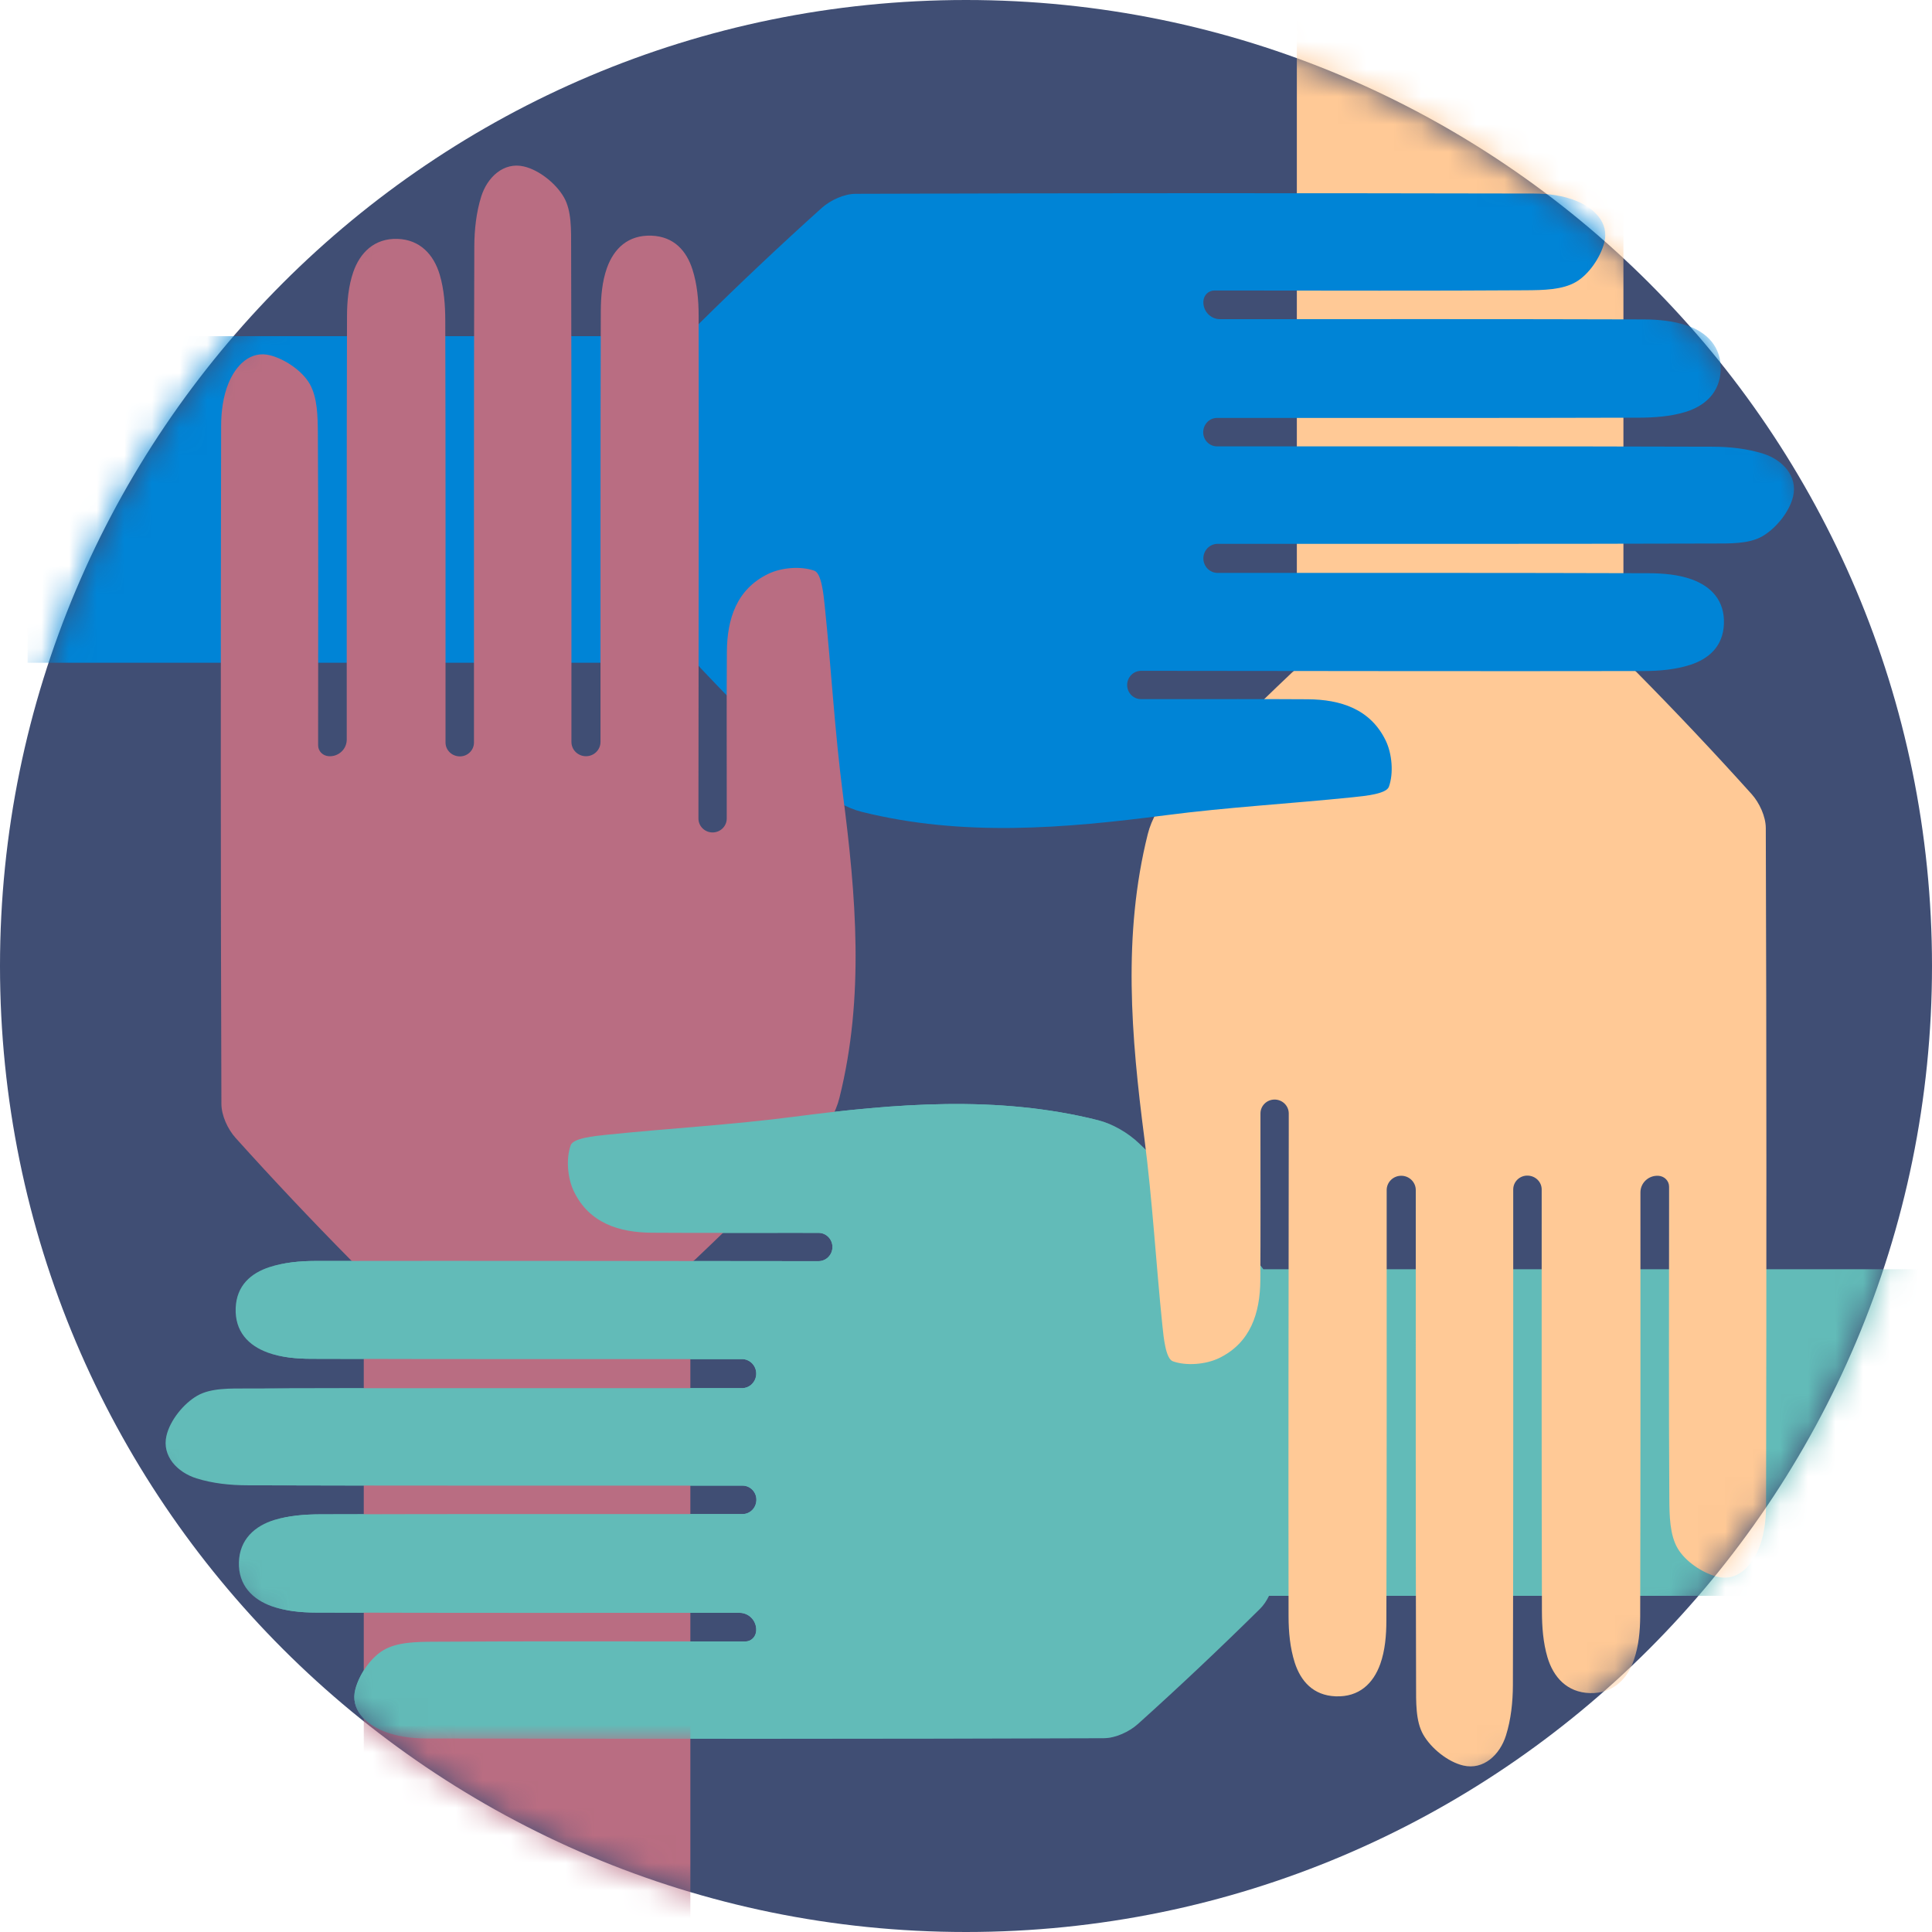 <svg width="70" height="70" viewBox="0 0 70 70" fill="none" xmlns="http://www.w3.org/2000/svg">
<path fill-rule="evenodd" clip-rule="evenodd" d="M70 35C70 54.33 54.33 70 35 70C15.67 70 0 54.33 0 35C0 15.67 15.67 0 35 0C54.33 0 70 15.67 70 35Z" fill="#404E74"/>
<mask id="mask0" mask-type="alpha" maskUnits="userSpaceOnUse" x="0" y="0" width="70" height="70">
<path fill-rule="evenodd" clip-rule="evenodd" d="M70 35C70 54.33 54.33 70 35 70C15.67 70 0 54.33 0 35C0 15.67 15.67 0 35 0C54.33 0 70 15.67 70 35Z" fill="white"/>
</mask>
<g mask="url(#mask0)">
<path fill-rule="evenodd" clip-rule="evenodd" d="M21.989 41.114C21.523 41.162 20.771 41.236 20.678 41.494C20.503 41.981 20.561 42.686 20.793 43.166C21.347 44.315 22.43 44.656 23.62 44.664C25.305 44.675 26.991 44.668 28.677 44.668C29.002 44.669 29.327 44.669 29.657 44.669C29.935 44.668 30.161 44.898 30.161 45.181C30.161 45.464 29.935 45.694 29.657 45.694H29.167C23.253 45.689 17.339 45.678 11.425 45.687C10.87 45.688 10.291 45.742 9.766 45.909C9.09 46.125 8.57 46.58 8.539 47.392C8.506 48.243 9.003 48.757 9.711 49.01C10.198 49.184 10.751 49.23 11.275 49.232C16.332 49.248 21.388 49.242 26.445 49.242H26.882C27.168 49.242 27.4 49.478 27.4 49.769C27.4 50.06 27.168 50.296 26.882 50.296H26.346C20.55 50.296 14.754 50.29 8.958 50.307C8.346 50.309 7.643 50.284 7.147 50.569C6.651 50.854 6.159 51.464 6.031 52.02C5.861 52.753 6.422 53.345 7.12 53.564C7.699 53.746 8.334 53.813 8.945 53.815C14.741 53.833 20.536 53.826 26.332 53.827H26.903C27.19 53.827 27.42 54.072 27.405 54.363C27.39 54.645 27.169 54.858 26.902 54.858H26.341C21.432 54.858 16.523 54.852 11.615 54.867C11.059 54.868 10.481 54.911 9.952 55.068C9.232 55.282 8.68 55.777 8.656 56.603C8.631 57.431 9.15 57.958 9.865 58.203C10.358 58.37 10.908 58.425 11.432 58.426C16.429 58.443 21.427 58.436 26.424 58.436H26.797C27.144 58.436 27.42 58.734 27.399 59.086C27.385 59.308 27.213 59.474 27.004 59.474C26.771 59.474 26.558 59.474 26.345 59.474C22.796 59.473 19.248 59.46 15.699 59.483C15.09 59.487 14.393 59.495 13.897 59.786C13.432 60.059 13.019 60.663 12.876 61.202C12.682 61.936 13.253 62.459 13.876 62.717C14.352 62.914 14.908 62.987 15.428 62.988C23.619 63.004 31.81 63.007 40.001 62.977C40.416 62.976 40.913 62.748 41.23 62.463C42.736 61.108 44.211 59.715 45.654 58.29C45.779 58.166 45.891 58 45.979 57.82H70V45.987H45.774C45.727 45.922 45.678 45.86 45.627 45.805C44.21 44.311 42.761 42.846 41.273 41.427C40.868 41.04 40.316 40.719 39.778 40.586C36.122 39.673 32.449 39.984 28.765 40.462C26.516 40.755 24.247 40.881 21.989 41.114Z" fill="#62BBB8"/>
<path fill-rule="evenodd" clip-rule="evenodd" d="M42.114 48.01C42.161 48.477 42.236 49.229 42.495 49.322C42.981 49.497 43.686 49.438 44.166 49.208C45.314 48.652 45.656 47.57 45.664 46.38C45.676 44.694 45.668 43.009 45.669 41.324V40.343C45.669 40.064 45.898 39.839 46.181 39.839C46.464 39.839 46.694 40.065 46.694 40.343V40.833C46.689 46.747 46.677 52.661 46.687 58.575C46.688 59.13 46.742 59.708 46.909 60.234C47.125 60.91 47.58 61.43 48.392 61.461C49.243 61.494 49.757 60.996 50.01 60.289C50.184 59.801 50.23 59.249 50.231 58.725C50.247 53.669 50.242 48.612 50.242 43.555V43.118C50.242 42.833 50.478 42.6 50.77 42.6C51.06 42.6 51.296 42.833 51.296 43.118V43.654C51.296 49.45 51.29 55.246 51.307 61.041C51.309 61.654 51.284 62.357 51.569 62.852C51.854 63.349 52.464 63.84 53.019 63.969C53.753 64.139 54.344 63.578 54.564 62.88C54.746 62.301 54.813 61.666 54.815 61.055C54.834 55.259 54.827 49.464 54.827 43.668V43.096C54.827 42.809 55.072 42.58 55.363 42.595C55.645 42.609 55.858 42.831 55.858 43.097V43.659C55.858 48.568 55.852 53.476 55.867 58.385C55.868 58.941 55.911 59.519 56.068 60.048C56.282 60.768 56.777 61.319 57.603 61.344C58.431 61.369 58.958 60.849 59.202 60.135C59.371 59.642 59.425 59.093 59.427 58.568C59.442 53.571 59.436 48.573 59.436 43.576V43.203C59.436 42.856 59.734 42.58 60.086 42.601C60.308 42.614 60.474 42.787 60.474 42.996V43.655C60.473 47.203 60.46 50.752 60.483 54.3C60.488 54.91 60.495 55.607 60.786 56.103C61.059 56.567 61.664 56.981 62.203 57.124C62.936 57.318 63.459 56.747 63.717 56.124C63.915 55.648 63.987 55.093 63.988 54.572C64.004 46.381 64.007 38.19 63.978 29.999C63.976 29.584 63.748 29.087 63.463 28.77C62.108 27.263 60.715 25.788 59.29 24.346C59.166 24.221 59 24.108 58.82 24.02V0H46.987V24.226C46.922 24.273 46.86 24.321 46.805 24.373C45.311 25.789 43.846 27.238 42.427 28.727C42.04 29.132 41.719 29.684 41.586 30.221C40.673 33.877 40.984 37.551 41.462 41.234C41.755 43.484 41.882 45.753 42.114 48.01Z" fill="#FFC996"/>
<path fill-rule="evenodd" clip-rule="evenodd" d="M49.011 28.886C49.477 28.838 50.229 28.764 50.322 28.506C50.497 28.019 50.439 27.314 50.208 26.834C49.652 25.686 48.57 25.344 47.38 25.336C45.695 25.325 44.009 25.332 42.324 25.331H41.343C41.064 25.331 40.839 25.102 40.839 24.819C40.839 24.536 41.065 24.306 41.343 24.306H41.833C47.747 24.311 53.661 24.323 59.575 24.313C60.13 24.312 60.709 24.258 61.234 24.091C61.91 23.875 62.43 23.42 62.461 22.608C62.494 21.757 61.996 21.243 61.289 20.99C60.801 20.816 60.249 20.77 59.725 20.769C54.669 20.753 49.612 20.758 44.555 20.758H44.118C43.833 20.758 43.6 20.522 43.6 20.231C43.6 19.94 43.833 19.704 44.118 19.704H44.654C50.45 19.704 56.246 19.71 62.041 19.693C62.654 19.691 63.357 19.716 63.852 19.431C64.349 19.146 64.841 18.536 64.969 17.981C65.139 17.247 64.578 16.655 63.88 16.436C63.301 16.254 62.666 16.187 62.055 16.185C56.259 16.167 50.464 16.174 44.668 16.173H44.096C43.809 16.173 43.58 15.928 43.595 15.637C43.61 15.355 43.831 15.142 44.097 15.142H44.659C49.568 15.142 54.477 15.148 59.385 15.133C59.941 15.132 60.519 15.089 61.048 14.932C61.768 14.718 62.319 14.223 62.344 13.398C62.369 12.569 61.849 12.042 61.135 11.798C60.642 11.629 60.093 11.575 59.568 11.573C54.571 11.558 49.573 11.564 44.576 11.564H44.203C43.856 11.564 43.58 11.266 43.601 10.914C43.614 10.692 43.787 10.526 43.996 10.526H44.655C48.204 10.527 51.752 10.541 55.3 10.517C55.91 10.512 56.607 10.505 57.103 10.214C57.567 9.942 57.981 9.336 58.124 8.798C58.318 8.064 57.747 7.541 57.124 7.283C56.648 7.085 56.093 7.013 55.572 7.012C47.381 6.996 39.19 6.993 30.999 7.022C30.584 7.024 30.087 7.252 29.77 7.537C28.263 8.892 26.789 10.285 25.346 11.71C25.221 11.834 25.108 12 25.02 12.18H1V24.013H25.226C25.273 24.078 25.321 24.14 25.373 24.195C26.789 25.689 28.238 27.154 29.727 28.573C30.132 28.96 30.684 29.281 31.221 29.414C34.878 30.327 38.551 30.016 42.234 29.538C44.484 29.245 46.753 29.119 49.011 28.886Z" fill="#0084D6"/>
<path fill-rule="evenodd" clip-rule="evenodd" d="M29.886 21.989C29.838 21.523 29.764 20.771 29.505 20.678C29.019 20.503 28.313 20.561 27.834 20.793C26.685 21.348 26.344 22.43 26.336 23.62C26.324 25.305 26.332 26.991 26.331 28.677V29.657C26.331 29.935 26.102 30.161 25.818 30.161C25.535 30.161 25.306 29.935 25.306 29.657V29.167C25.311 23.253 25.323 17.339 25.313 11.425C25.312 10.87 25.258 10.291 25.09 9.766C24.875 9.09 24.42 8.57 23.608 8.539C22.758 8.506 22.243 9.004 21.99 9.711C21.816 10.199 21.77 10.751 21.768 11.275C21.753 16.331 21.758 21.388 21.757 26.445V26.882C21.757 27.168 21.522 27.399 21.231 27.399C20.94 27.399 20.704 27.168 20.704 26.882V26.346C20.703 20.55 20.71 14.754 20.693 8.959C20.691 8.346 20.716 7.643 20.431 7.147C20.146 6.651 19.536 6.159 18.98 6.031C18.247 5.861 17.655 6.422 17.436 7.12C17.254 7.699 17.187 8.334 17.185 8.945C17.166 14.741 17.173 20.537 17.173 26.332V26.903C17.173 27.191 16.928 27.42 16.637 27.405C16.355 27.39 16.142 27.169 16.142 26.902V26.341C16.142 21.432 16.148 16.523 16.133 11.615C16.132 11.059 16.089 10.481 15.932 9.952C15.718 9.232 15.223 8.68 14.397 8.655C13.569 8.631 13.042 9.15 12.797 9.865C12.629 10.358 12.575 10.908 12.573 11.432C12.558 16.429 12.563 21.427 12.563 26.424V26.797C12.563 27.144 12.266 27.42 11.914 27.399C11.692 27.386 11.526 27.213 11.526 27.004V26.345C11.527 22.796 11.54 19.248 11.517 15.7C11.512 15.089 11.504 14.393 11.214 13.897C10.941 13.433 10.337 13.019 9.797 12.876C9.064 12.682 8.541 13.253 8.283 13.876C8.085 14.352 8.013 14.907 8.012 15.428C7.996 23.619 7.993 31.809 8.022 40.001C8.024 40.416 8.251 40.913 8.537 41.23C9.892 42.736 11.284 44.211 12.71 45.654C12.834 45.779 13 45.892 13.18 45.98V70H25.013V45.774C25.078 45.727 25.14 45.679 25.195 45.627C26.689 44.211 28.154 42.761 29.573 41.273C29.959 40.868 30.281 40.316 30.414 39.778C31.327 36.122 31.016 32.449 30.538 28.765C30.245 26.516 30.119 24.247 29.886 21.989Z" fill="#B96D82"/>
<mask id="mask1" mask-type="alpha" maskUnits="userSpaceOnUse" x="10" y="39" width="30" height="24">
<rect x="10" y="39" width="30" height="24" fill="white"/>
</mask>
<g mask="url(#mask1)">
<path fill-rule="evenodd" clip-rule="evenodd" d="M28.765 40.462C26.516 40.755 24.247 40.881 21.989 41.114C21.523 41.162 20.771 41.236 20.678 41.494C20.503 41.981 20.561 42.686 20.793 43.166C21.347 44.315 22.43 44.656 23.62 44.664C25.305 44.675 26.991 44.668 28.677 44.668C29.002 44.669 29.327 44.669 29.657 44.669C29.935 44.668 30.161 44.898 30.161 45.181C30.161 45.464 29.935 45.694 29.657 45.694H29.167C23.253 45.689 17.339 45.678 11.425 45.687C10.87 45.688 10.291 45.742 9.766 45.909C9.09 46.125 8.57 46.58 8.539 47.392C8.506 48.243 9.003 48.757 9.711 49.01C10.198 49.184 10.751 49.23 11.275 49.232C16.332 49.248 21.388 49.242 26.445 49.242H26.882C27.168 49.242 27.4 49.478 27.4 49.769C27.4 50.06 27.168 50.296 26.882 50.296H26.346C20.55 50.296 14.754 50.29 8.958 50.307C8.346 50.309 7.643 50.284 7.147 50.569C6.651 50.854 6.159 51.464 6.031 52.02C5.861 52.753 6.422 53.345 7.12 53.564C7.699 53.746 8.334 53.813 8.945 53.815C14.741 53.833 20.536 53.826 26.332 53.827H26.903C27.19 53.827 27.42 54.072 27.405 54.363L27.404 54.374C27.39 54.645 27.169 54.858 26.902 54.858H26.341C21.432 54.858 16.523 54.852 11.615 54.867C11.059 54.868 10.481 54.911 9.952 55.068C9.232 55.282 8.68 55.777 8.656 56.603C8.631 57.431 9.15 57.958 9.865 58.203C10.358 58.37 10.908 58.425 11.432 58.426C16.429 58.443 21.427 58.436 26.424 58.436H26.797C27.144 58.436 27.42 58.734 27.399 59.086L27.398 59.096C27.385 59.308 27.213 59.474 27.004 59.474C26.771 59.474 26.558 59.474 26.345 59.474C22.796 59.473 19.248 59.46 15.699 59.483C15.09 59.487 14.393 59.495 13.897 59.786C13.432 60.059 13.019 60.663 12.876 61.202C12.682 61.936 13.253 62.459 13.876 62.717C14.352 62.914 14.908 62.987 15.428 62.988C23.619 63.004 31.81 63.007 40.001 62.977C40.416 62.976 40.913 62.748 41.23 62.463C42.736 61.108 44.211 59.715 45.654 58.29C45.779 58.166 45.891 58 45.979 57.82H62V45.987H45.774C45.727 45.922 45.678 45.86 45.627 45.805C44.21 44.311 42.761 42.846 41.273 41.427C40.868 41.04 40.316 40.719 39.778 40.586C36.122 39.673 32.449 39.984 28.765 40.462Z" fill="#62BBB8"/>
</g>
</g>
</svg>
